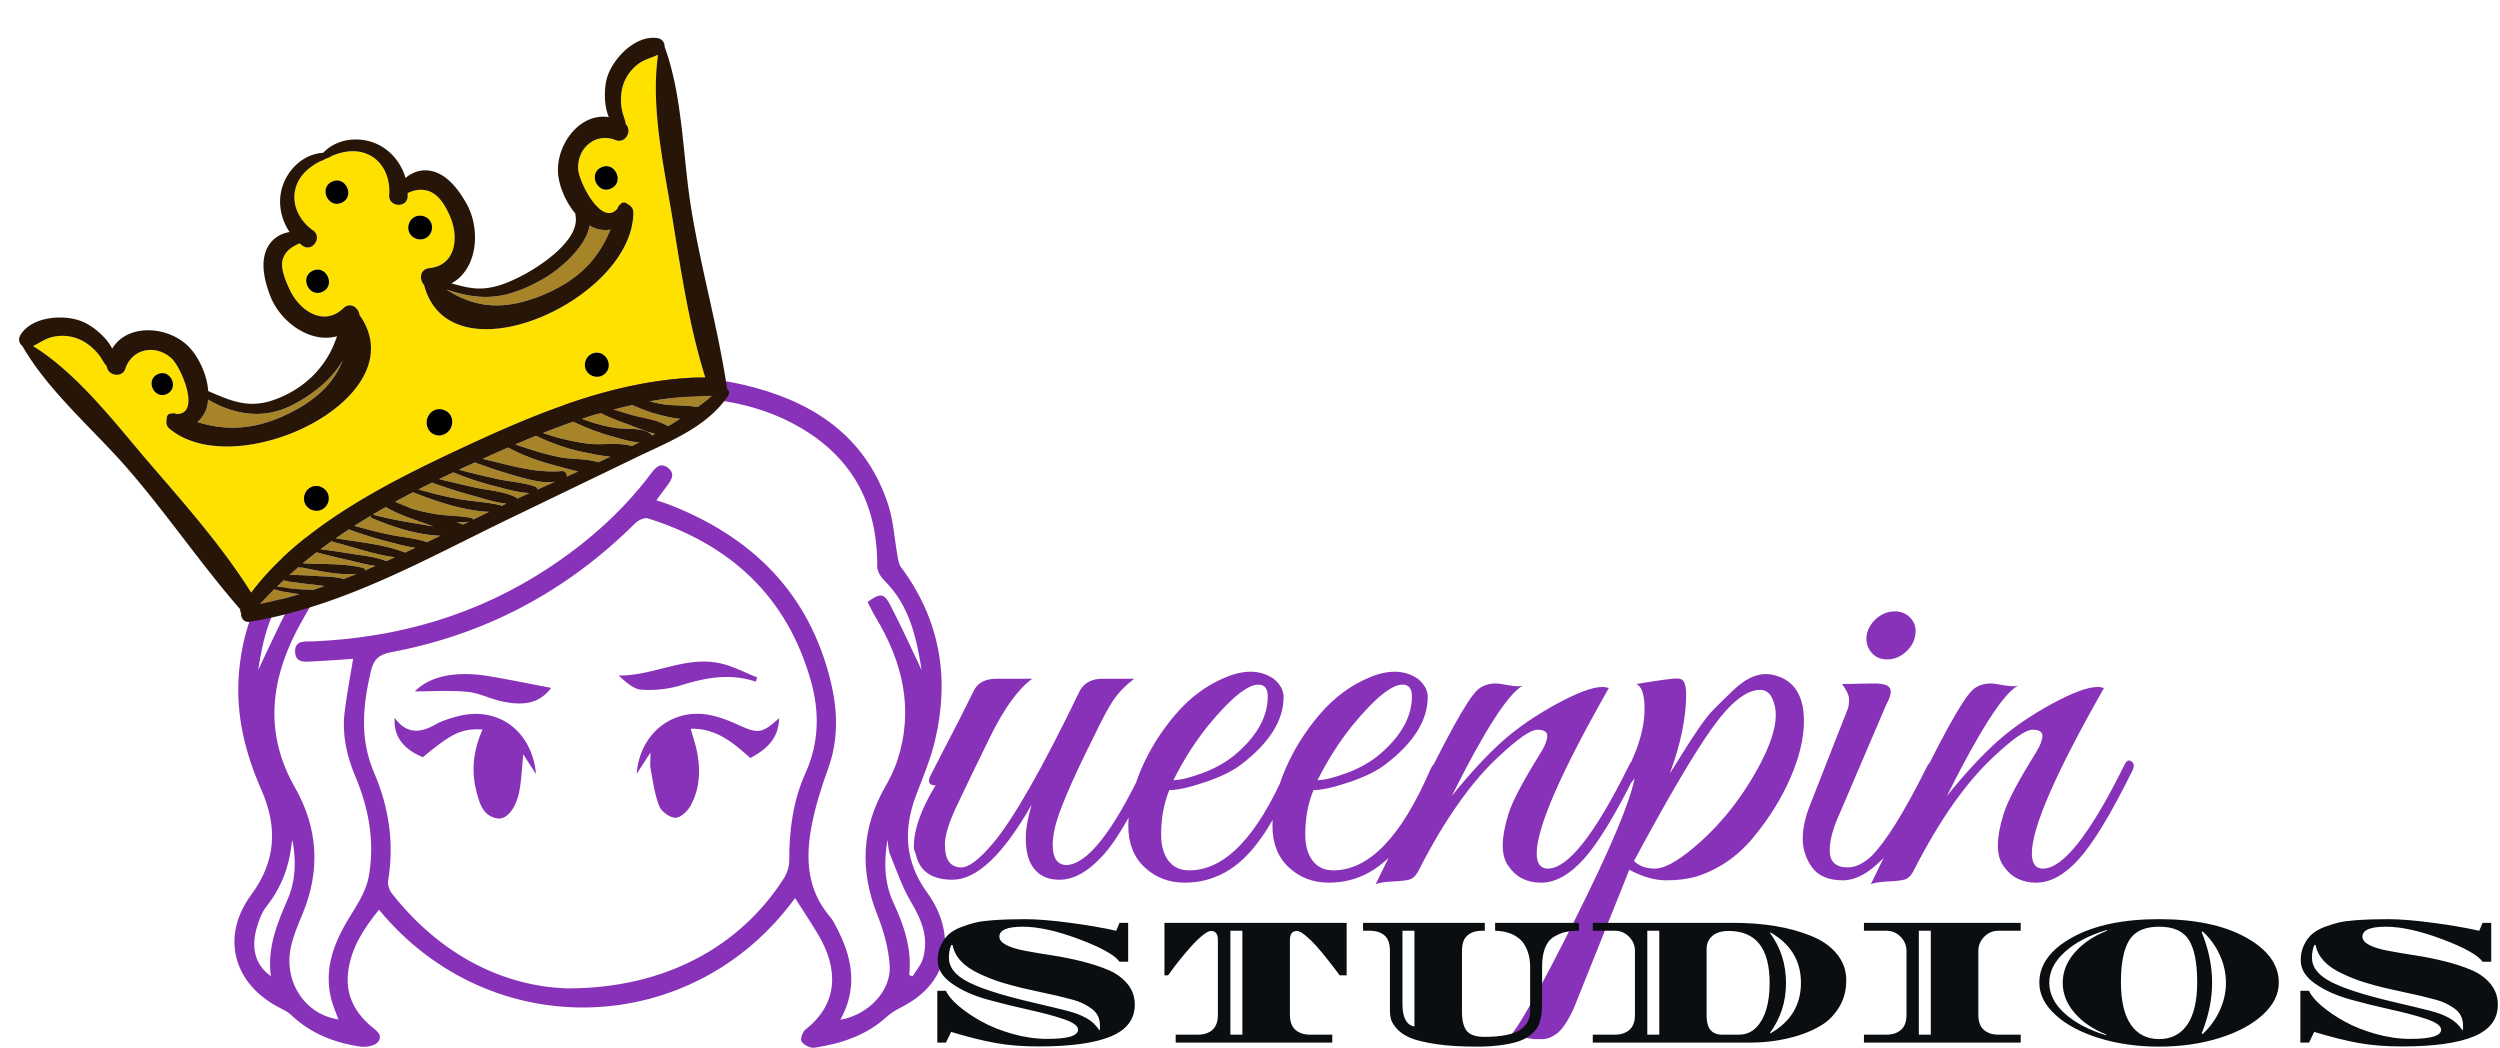 <?xml version="1.0" encoding="UTF-8"?>
<!-- Generator: SketchAPI 5.1.95 <https://api.sketch.io/> -->
<svg version="1.1" xmlns="http://www.w3.org/2000/svg" xmlns:xlink="http://www.w3.org/1999/xlink" xmlns:sketchjs="https://sketch.io/dtd/" style="" sketchjs:metadata="eyJ0aXRsZSI6IkxvZ29NYWtyIiwiZGVzY3JpcHRpb24iOiJtYWRlIHdpdGggaHR0cDovL2xvZ29tYWtyLmNvbSIsIm1ldGFkYXRhIjp7InVzZXJBZ2VudCI6eyJ1c2VyQWdlbnQiOiJNb3ppbGxhLzUuMCAoTWFjaW50b3NoOyBJbnRlbCBNYWMgT1MgWCAxMF8xMl82KSBBcHBsZVdlYktpdC81MzcuMzYgKEtIVE1MLCBsaWtlIEdlY2tvKSBDaHJvbWUvNjQuMC4zMjgyLjE2NyBTYWZhcmkvNTM3LjM2IiwiZWRnZSI6ZmFsc2UsImZpcmVmb3giOmZhbHNlLCJpZSI6ZmFsc2UsIm9wZXJhIjpmYWxzZSwiY2hyb21lIjp0cnVlLCJzYWZhcmkiOmZhbHNlLCJibGFja2JlcnJ5IjpmYWxzZSwibWFjIjp0cnVlLCJ3aW5kb3dzIjpmYWxzZSwibGludXgiOmZhbHNlLCJhbmRyb2lkIjpmYWxzZSwiaW9zIjpmYWxzZSwiX21vYmlsZSI6ZmFsc2UsImNvcmRvdmEiOmZhbHNlLCJwaGFudG9tIjpmYWxzZSwiY2hyb21lQXBwIjpmYWxzZSwibm9kZSI6ZmFsc2UsIm5vZGV3ZWJraXQiOmZhbHNlLCJsYW5nIjoiZW4tdXMiLCJoaXN0b3J5Ijp0cnVlLCJjaG9vc2VFbnRyeSI6ZmFsc2UsImNhbnZhcyI6dHJ1ZSwiY3NzQmFja2dyb3VuZEJsZW5kTW9kZSI6ImJhY2tncm91bmRCbGVuZE1vZGUiLCJjc3NCYWNrZ3JvdW5kQ2xpcCI6ImJhY2tncm91bmRDbGlwIiwiY3NzRmlsdGVyIjoiZmlsdGVyIiwiY3NzVGV4dEZpbGxDb2xvciI6IndlYmtpdFRleHRGaWxsQ29sb3IiLCJjc3NUcmFuc2Zvcm0iOiJ0cmFuc2Zvcm0iLCJjc3NUcmFuc2Zvcm1PcmlnaW4iOiJ0cmFuc2Zvcm1PcmlnaW4iLCJjdHhfaW1hZ2VTbW9vdGhpbmciOnRydWUsImN0eF9saW5lRGFzaCI6dHJ1ZSwiY3R4X2JsaXAiOnRydWUsImdjbyI6eyJzb3VyY2Utb3ZlciI6dHJ1ZSwic291cmNlLWluIjp0cnVlLCJzb3VyY2Utb3V0Ijp0cnVlLCJzb3VyY2UtYXRvcCI6dHJ1ZSwiZGVzdGluYXRpb24tb3ZlciI6dHJ1ZSwiZGVzdGluYXRpb24taW4iOnRydWUsImRlc3RpbmF0aW9uLW91dCI6dHJ1ZSwiZGVzdGluYXRpb24tYXRvcCI6dHJ1ZSwibGlnaHRlciI6dHJ1ZSwiY29weSI6dHJ1ZSwieG9yIjp0cnVlLCJfX2NvbXBvc2l0ZSI6dHJ1ZSwibm9ybWFsIjp0cnVlLCJtdWx0aXBseSI6dHJ1ZSwic2NyZWVuIjp0cnVlLCJvdmVybGF5Ijp0cnVlLCJkYXJrZW4iOnRydWUsImxpZ2h0ZW4iOnRydWUsImNvbG9yLWRvZGdlIjp0cnVlLCJjb2xvci1idXJuIjp0cnVlLCJoYXJkLWxpZ2h0Ijp0cnVlLCJzb2Z0LWxpZ2h0Ijp0cnVlLCJkaWZmZXJlbmNlIjp0cnVlLCJleGNsdXNpb24iOnRydWUsImh1ZSI6dHJ1ZSwic2F0dXJhdGlvbiI6dHJ1ZSwiY29sb3IiOnRydWUsImx1bWlub3NpdHkiOnRydWUsIl9fYmxlbmQiOnRydWV9LCJfcGl4ZWxSYXRpbyI6MSwicGl4ZWxSYXRpbyI6MSwiaWRiIjp0cnVlLCJpbmNvZ25pdG8iOmZhbHNlLCJpZGJfYmxvYiI6dHJ1ZSwiaW9fYmxvYiI6dHJ1ZSwiY2xpcGJvYXJkIjp0cnVlfX0sImNsaXBQYXRoIjp7ImVuYWJsZWQiOnRydWV9LCJleHBvcnREUEkiOjcyLCJleHBvcnRGb3JtYXQiOiJwbmciLCJleHBvcnRRdWFsaXR5IjowLjk1LCJzY2FsZSI6MSwidW5pdHMiOiIlIiwid2lkdGgiOjEwMCwiaGVpZ2h0IjoxMDAsInBhZ2VzIjp7Imxlbmd0aCI6MSwiZGF0YSI6W3sid2lkdGgiOjEwMCwiaGVpZ2h0IjoxMDB9XX19" width="520.239" height="218.179" viewBox="244.166 159.058 520.239 218.179" sketchjs:version="5.1.95">
<g sketchjs:tool="clipart" style="mix-blend-mode: source-over;" transform="matrix(1.66,0,0,1.66,285.972,223.438)">
	<g sketchjs:uid="1" style="fill-rule: evenodd;">
		<path d="M74.482 73.796c-12.749 17.552-38.117 18.502-52.157 1.463-1.862 2.301-3.449 4.696-3.854 7.679-.377 2.793.677 5.038 2.781 6.851.627.541 1.664 1.14.951 2.046-.387.491-1.507.689-2.23.582-3.253-.485-6.235-1.645-8.67-3.977-.391-.374-.913-.625-1.403-.875-5.847-2.98-7.467-8.935-3.567-14.217 3.123-4.23 3.267-8.533 1.247-13.123-2.005-4.555-3.19-9.269-2.838-14.274.352-5 1.886-9.585 4.99-13.595.306-.395.46-.979.512-1.491.412-4.114 1.37-8.065 3.388-11.706 3.583-6.464 9.206-9.848 16.41-10.841 4.256-.587 8.496-.357 12.662.557 2.098.46 4.082.141 6.12-.076 6.98-.742 13.94-.825 20.776 1.056 7.915 2.176 13.962 6.578 16.578 14.701.642 1.993.753 4.155 1.132 6.234.094.518.149 1.117.446 1.513 4.922 6.605 6.15 13.944 4.25 21.839-.551 2.292-1.489 4.497-2.33 6.71-1.656 4.359-1.461 8.377 1.401 12.312 3.268 4.492 3.507 10.942-3.378 14.375-.624.31-1.236.697-1.75 1.164-2.579 2.341-5.726 3.354-9.062 3.856-.507.077-1.297-.349-1.598-.788-.188-.273.136-1.216.506-1.504 4.24-3.299 4.06-7.769 1.571-11.92-.9-1.503-1.874-2.962-2.884-4.551zM46.026 85.119c12.065-.005 21.542-5.169 27.059-13.8.406-.634.675-1.485.67-2.233-.021-3.788.489-7.529 2.03-10.945 1.734-3.845 1.768-7.69.69-11.538-2.973-10.597-10.114-17.159-20.46-20.409-.431-.136-1.21.254-1.593.635-8.556 8.51-18.742 13.933-30.599 16.151-1.516.283-2.183.917-2.523 2.396-.989 4.297-1.432 8.427.423 12.733 1.829 4.245 2.539 8.812 1.745 13.5-.084.502.149 1.195.475 1.611 6.084 7.757 14.089 11.688 22.083 11.899zM13.997 36.723c-.701 1.25-1.404 2.416-2.024 3.624-3.327 6.475-3.935 13.001-.208 19.542 2.96 5.195 3.236 10.508.935 16.003-.545 1.3-1.103 2.623-1.407 3.99-.973 4.379 1.739 8.514 5.95 9.128-.315-.871-.695-1.691-.908-2.552-.995-4.008.491-7.406 2.572-10.712.899-1.429 1.834-2.995 2.13-4.612.793-4.331.014-8.583-1.683-12.603-1.113-2.635-1.678-5.297-1.329-8.117.27-2.176.689-4.335 1.059-6.608-1.666.109-3.272.245-4.879.309-.975.04-2.3.328-2.393-1.119-.102-1.615 1.333-1.338 2.333-1.381 10.626-.457 20.499-3.311 29.427-9.194 4.939-3.254 9.307-7.126 12.874-11.867.552-.734 1.166-1.418 2.117-.685.95.733.421 1.513-.116 2.237-.435.585-.867 1.17-1.352 1.826.654.216 1.091.341 1.513.504 10.463 4.051 17.667 11.109 20.353 22.25.877 3.636.98 7.271-.339 10.898-.875 2.406-1.646 4.886-2.106 7.398-.719 3.928-.497 7.765 2.266 11.051.542.646.915 1.452 1.287 2.223 1.71 3.534 2.14 7.116.09 10.797 3.484-.602 6.392-3.617 6.191-6.776-.137-2.159-.754-4.364-1.557-6.39-2.193-5.538-1.991-10.831.98-16.019.599-1.047 1.148-2.149 1.524-3.291 2.115-6.432.682-12.352-2.704-17.971-.379-.629-.688-1.301-1.017-1.929 1.581-1.141 2.048-1.141 2.848.398 1.433 2.755 2.708 5.593 3.934 8.155-.637-3.908-1.449-8.048-4.696-11.26-.443-.438-.885-1.149-.88-1.73.064-7.952-3.248-13.943-10.257-17.768-3.924-2.142-8.223-3.11-12.644-3.37-3.117-.183-6.252-.036-9.379-.036 1.394.742 2.847 1.174 4.19 1.832.411.201.52 1.021.768 1.557-.541.245-1.112.741-1.616.681-.88-.105-1.717-.563-2.578-.854-7.273-2.444-14.63-4.411-22.417-3.523-7.158.816-12.53 4.269-15.644 10.905-1.521 3.243-2.201 6.694-2.498 10.252-.063.753-.441 1.629-.963 2.172-3.098 3.228-3.966 7.272-4.564 11.129 1.228-2.566 2.504-5.405 3.938-8.161.794-1.525 1.277-1.523 2.879-.333zm-2.519 29.799c-.039.182-.095.361-.116.544-.318 2.873-1.305 5.45-3.118 7.747-.633.802-1.02 1.868-1.29 2.874-.682 2.546-.05 4.583 1.817 5.9-.479-3.573.798-6.622 2.122-9.682 1.018-2.356 1.045-4.852.585-7.383zm77.315 16.931l.425.149c.432-.706 1.028-1.36 1.265-2.126.809-2.615-.09-4.874-1.441-7.147-1.11-1.869-1.825-3.979-2.651-6.009-.226-.554-.221-1.202-.321-1.806-.474 2.732-.401 5.398.759 7.898 1.334 2.869 2.325 5.795 1.964 9.041z" sketchjs:uid="2" style="fill: #8832b9; fill-rule: nonzero; fill-opacity: 1;"/>
		<path d="M35.311 52.668c-2.624-.144-3.851.445-7.48 3.473-2.487-1.021-3.71-2.66-3.538-4.929 1.479 2.035 3.186 1.917 5.095.833.822-.466 1.767-.75 2.688-1.002 5.074-1.393 9.418 1.712 9.933 7.216l-1.6-2.485c-.173 1.712-.216 3.208-.497 4.658-.41 2.117-1.597 3.57-2.733 3.385-1.828-.296-2.242-1.888-2.627-3.349-.691-2.628-.398-5.209.759-7.8zM72.487 51.245c-.072 2.592-1.595 3.908-3.606 4.998-2.104-1.857-4.232-3.75-7.478-3.674.299 1.095.643 2.07.827 3.077.417 2.294.285 4.574-.88 6.63-.377.667-1.265 1.483-1.884 1.456-.715-.032-1.743-.785-2.011-1.468-.577-1.474-.78-3.098-1.08-4.672-.097-.51-.015-1.054-.015-2.036l-1.733 2.676c.411-5.239 4.743-8.489 9.617-7.282 1.071.266 2.119.678 3.125 1.137 2.503 1.136 2.954 1.099 5.118-.842zM69.552 46.667c-3.169-1.068-6.213-.524-9.31.44-1.592.497-3.368.678-5.031.567-1.003-.066-1.949-.967-2.84-1.772 4.462.046 8.528-2.595 12.968-1.476 1.513.382 2.934 1.13 4.397 1.712l-.184.529zM43.902 47.448c-1.606 2.184-3.842 2.17-6.134 1.701-1.472-.303-2.877-1.064-4.352-1.204-2.208-.21-4.45-.055-6.599-.055 1.421-1.437 3.403-2.041 5.54-2.153a16.939 16.939 0 0 1 3.611.223c2.613.429 5.206.969 7.934 1.488z" sketchjs:uid="3" style="fill: #8832b9; fill-rule: nonzero; fill-opacity: 1;"/>
	</g>
</g>
<g sketchjs:tool="fancyText" style="fill: #8832b9; mix-blend-mode: source-over; fill-opacity: 1; fill-rule: nonzero;" transform="matrix(0.739,0,0,0.739,335.582,238.789)">
	<g sketchjs:uid="1" style="">
		<g sketchjs:uid="2" style="">
			<path d=" M 133.63 130.43 L 133.63 130.43 L 133.63 130.43 Q 133.63 123.335 139.735 113.27 L 139.735 113.27 L 139.735 113.27 Q 137.095 113.27 138.25 110.63 L 138.25 110.63 L 141.22 104.855 L 141.22 104.855 Q 146.83 94.13 150.46 86.705 L 150.46 86.705 L 150.46 86.705 Q 152.11 83.24 156.895 83.24 L 156.895 83.24 L 166.96 83.24 L 166.96 83.24 Q 161.02 87.53 154.998 99.822 L 154.998 99.822 L 154.998 99.822 Q 148.975 112.115 145.675 119.127 L 145.675 119.127 L 145.675 119.127 Q 142.375 126.14 142.375 129.77 L 142.375 129.77 L 142.375 129.77 Q 142.375 133.4 143.613 134.885 L 143.613 134.885 L 143.613 134.885 Q 144.85 136.37 146.995 136.37 L 146.995 136.37 L 146.995 136.37 Q 150.13 136.37 155.74 129.77 L 155.74 129.77 L 155.74 129.77 Q 164.485 119.54 180.325 86.705 L 180.325 86.705 L 180.325 86.705 Q 182.14 83.24 186.76 83.24 L 186.76 83.24 L 195.67 83.24 L 195.67 83.24 Q 192.04 86.045 189.978 89.015 L 189.978 89.015 L 189.978 89.015 Q 187.915 91.985 184.285 99.575 L 184.285 99.575 L 184.285 99.575 Q 174.385 119.375 173.23 125.81 L 173.23 125.81 L 173.23 125.81 Q 172.735 128.12 172.735 130.1 L 172.735 130.1 L 172.735 130.1 Q 172.735 135.38 176.365 135.71 L 176.365 135.71 L 176.365 135.71 Q 185.275 135.71 198.31 108.155 L 198.31 108.155 L 198.31 108.155 Q 199.3 105.845 200.29 106.34 L 200.29 106.34 L 200.29 106.34 Q 201.28 106.835 201.28 107.66 L 201.28 107.66 L 201.28 107.66 Q 201.28 108.485 199.795 111.455 L 199.795 111.455 L 199.795 111.455 Q 198.31 114.425 196.907 117.23 L 196.907 117.23 L 196.907 117.23 Q 195.505 120.035 192.618 124.903 L 192.618 124.903 L 192.618 124.903 Q 189.73 129.77 187.255 132.575 L 187.255 132.575 L 187.255 132.575 Q 180.82 139.835 174.632 139.835 L 174.632 139.835 L 174.632 139.835 Q 168.445 139.835 166.135 134.39 L 166.135 134.39 L 166.135 134.39 Q 165.145 131.915 165.145 128.12 L 165.145 128.12 L 165.145 128.12 Q 165.145 124.325 166.795 118.715 L 166.795 118.715 L 166.795 118.715 Q 154.75 139.835 144.52 139.835 L 144.52 139.835 L 144.52 139.835 Q 135.61 139.835 134.125 132.41 L 134.125 132.41 L 134.125 132.41 Q 133.63 131.585 133.63 130.43 Z Z M 205.57 114.59 L 205.57 114.59 L 205.57 114.59 Q 203.26 120.2 203.26 127.13 L 203.26 127.13 L 203.26 127.13 Q 203.26 131.75 205.322 134.472 L 205.322 134.472 L 205.322 134.472 Q 207.385 137.195 211.18 137.195 L 211.18 137.195 L 211.18 137.195 Q 226.195 137.195 238.405 108.98 L 238.405 108.98 L 238.405 108.98 Q 239.56 106.34 241.21 106.67 L 241.21 106.67 L 241.21 106.67 Q 241.87 106.835 241.87 107.495 L 241.87 107.495 L 241.87 107.495 Q 241.87 108.155 238.157 116.157 L 238.157 116.157 L 238.157 116.157 Q 234.445 124.16 230.65 129.11 L 230.65 129.11 L 230.65 129.11 Q 222.235 140.66 209.86 140.66 L 209.86 140.66 L 209.86 140.66 Q 203.26 140.66 198.64 136.37 L 198.64 136.37 L 198.64 136.37 Q 194.02 132.08 194.02 124.655 L 194.02 124.655 L 194.02 124.655 Q 194.02 117.23 197.567 108.897 L 197.567 108.897 L 197.567 108.897 Q 201.115 100.565 207.22 93.387 L 207.22 93.387 L 207.22 93.387 Q 213.325 86.21 221.245 82.91 L 221.245 82.91 L 221.245 82.91 Q 225.04 81.26 228.505 81.26 L 228.505 81.26 L 228.505 81.26 Q 231.97 81.26 234.94 83.24 L 234.94 83.24 L 234.94 83.24 Q 237.745 85.55 237.745 88.355 L 237.745 88.355 L 237.745 88.355 Q 237.745 98.255 225.865 107.33 L 225.865 107.33 L 225.865 107.33 Q 222.235 110.135 215.635 112.362 L 215.635 112.362 L 215.635 112.362 Q 209.035 114.59 205.57 114.59 Z Z M 233.29 88.19 L 233.29 88.19 L 233.29 88.19 Q 233.29 84.89 230.65 84.89 L 230.65 84.89 L 230.65 84.89 Q 226.03 84.89 216.625 96.275 L 216.625 96.275 L 216.625 96.275 Q 211.015 103.205 206.725 111.785 L 206.725 111.785 L 206.725 111.785 Q 209.53 111.785 214.893 109.805 L 214.893 109.805 L 214.893 109.805 Q 220.255 107.825 224.215 104.525 L 224.215 104.525 L 224.215 104.525 Q 233.29 96.77 233.29 88.19 Z Z M 246.16 114.59 L 246.16 114.59 L 246.16 114.59 Q 243.85 120.2 243.85 127.13 L 243.85 127.13 L 243.85 127.13 Q 243.85 131.75 245.912 134.472 L 245.912 134.472 L 245.912 134.472 Q 247.975 137.195 251.77 137.195 L 251.77 137.195 L 251.77 137.195 Q 266.785 137.195 278.995 108.98 L 278.995 108.98 L 278.995 108.98 Q 280.15 106.34 281.8 106.67 L 281.8 106.67 L 281.8 106.67 Q 282.46 106.835 282.46 107.495 L 282.46 107.495 L 282.46 107.495 Q 282.46 108.155 278.748 116.157 L 278.748 116.157 L 278.748 116.157 Q 275.035 124.16 271.24 129.11 L 271.24 129.11 L 271.24 129.11 Q 262.825 140.66 250.45 140.66 L 250.45 140.66 L 250.45 140.66 Q 243.85 140.66 239.23 136.37 L 239.23 136.37 L 239.23 136.37 Q 234.61 132.08 234.61 124.655 L 234.61 124.655 L 234.61 124.655 Q 234.61 117.23 238.157 108.897 L 238.157 108.897 L 238.157 108.897 Q 241.705 100.565 247.81 93.387 L 247.81 93.387 L 247.81 93.387 Q 253.915 86.21 261.835 82.91 L 261.835 82.91 L 261.835 82.91 Q 265.63 81.26 269.095 81.26 L 269.095 81.26 L 269.095 81.26 Q 272.56 81.26 275.53 83.24 L 275.53 83.24 L 275.53 83.24 Q 278.335 85.55 278.335 88.355 L 278.335 88.355 L 278.335 88.355 Q 278.335 98.255 266.455 107.33 L 266.455 107.33 L 266.455 107.33 Q 262.825 110.135 256.225 112.362 L 256.225 112.362 L 256.225 112.362 Q 249.625 114.59 246.16 114.59 Z Z M 273.88 88.19 L 273.88 88.19 L 273.88 88.19 Q 273.88 84.89 271.24 84.89 L 271.24 84.89 L 271.24 84.89 Q 266.62 84.89 257.215 96.275 L 257.215 96.275 L 257.215 96.275 Q 251.605 103.205 247.315 111.785 L 247.315 111.785 L 247.315 111.785 Q 250.12 111.785 255.483 109.805 L 255.483 109.805 L 255.483 109.805 Q 260.845 107.825 264.805 104.525 L 264.805 104.525 L 264.805 104.525 Q 273.88 96.77 273.88 88.19 Z Z M 329.32 85.88 L 329.32 85.88 L 329.32 85.88 Q 309.025 121.52 309.025 132.41 L 309.025 132.41 L 309.025 132.41 Q 309.025 136.7 312.16 136.7 L 312.16 136.7 L 312.16 136.7 Q 320.575 136.7 334.765 108.155 L 334.765 108.155 L 334.765 108.155 Q 335.755 105.845 336.745 106.34 L 336.745 106.34 L 336.745 106.34 Q 337.735 106.835 337.735 107.66 L 337.735 107.66 L 337.735 107.66 Q 337.735 108.485 337.075 109.64 L 337.075 109.64 L 337.075 109.64 Q 328.33 127.295 322.308 133.977 L 322.308 133.977 L 322.308 133.977 Q 316.285 140.66 310.263 140.66 L 310.263 140.66 L 310.263 140.66 Q 304.24 140.66 301.105 136.04 L 301.105 136.04 L 301.105 136.04 Q 299.455 133.895 299.455 130.183 L 299.455 130.183 L 299.455 130.183 Q 299.455 126.47 301.105 121.19 L 301.105 121.19 L 301.105 121.19 Q 302.755 115.91 310.18 104.03 L 310.18 104.03 L 310.18 104.03 Q 311.995 101.06 311.995 99.328 L 311.995 99.328 L 311.995 99.328 Q 311.995 97.595 309.19 97.595 L 309.19 97.595 L 309.19 97.595 Q 306.385 97.595 298.465 105.02 L 298.465 105.02 L 298.465 105.02 Q 286.585 115.91 275.53 137.69 L 275.53 137.69 L 275.53 137.69 Q 274.54 139.34 273.303 139.752 L 273.303 139.752 L 273.303 139.752 Q 272.065 140.165 268.435 140.33 L 268.435 140.33 L 268.435 140.33 Q 264.805 140.495 263.65 141.155 L 263.65 141.155 L 263.65 141.155 Q 266.29 135.875 274.045 119.54 L 274.045 119.54 L 274.045 119.54 Q 287.905 90.665 292.195 86.54 L 292.195 86.54 L 292.195 86.54 Q 294.175 84.56 297.64 84.56 L 297.64 84.56 L 297.64 84.56 Q 298.3 84.56 301.023 85.055 L 301.023 85.055 L 301.023 85.055 Q 303.745 85.55 305.065 85.22 L 305.065 85.22 L 305.065 85.22 Q 298.96 88.52 285.1 116.24 L 285.1 116.24 L 285.1 116.24 Q 292.855 106.67 299.208 100.977 L 299.208 100.977 L 299.208 100.977 Q 305.56 95.285 314.47 90.417 L 314.47 90.417 L 314.47 90.417 Q 323.38 85.55 327.505 85.55 L 327.505 85.55 L 327.505 85.55 Q 328.495 85.55 329.32 85.88 Z Z M 384.265 95.12 L 384.265 95.12 L 384.265 95.12 Q 384.265 102.38 380.47 111.125 L 380.47 111.125 L 380.47 111.125 Q 376.675 119.87 369.993 127.955 L 369.993 127.955 L 369.993 127.955 Q 363.31 136.04 353.74 139.01 L 353.74 139.01 L 353.74 139.01 Q 350.11 140 345.408 140 L 345.408 140 L 345.408 140 Q 340.705 140 335.095 137.03 L 335.095 137.03 L 319.42 176.135 L 319.42 176.135 Q 316.945 181.415 314.8 183.065 L 314.8 183.065 L 314.8 183.065 Q 312.655 184.715 310.675 184.715 L 310.675 184.715 L 310.675 184.715 Q 308.695 184.715 308.283 184.715 L 308.283 184.715 L 308.283 184.715 Q 307.87 184.715 305.312 184.22 L 305.312 184.22 L 305.312 184.22 Q 302.755 183.725 301.435 183.89 L 301.435 183.89 L 301.435 183.89 Q 305.065 180.425 319.833 150.972 L 319.833 150.972 L 319.833 150.972 Q 334.6 121.52 336.58 111.29 L 336.58 111.29 L 336.58 111.29 Q 334.765 113.93 333.115 114.095 L 333.115 114.095 L 333.115 114.095 Q 332.125 114.095 333.115 112.197 L 333.115 112.197 L 333.115 112.197 Q 334.105 110.3 336.415 104.855 L 336.415 104.855 L 336.415 104.855 Q 339.385 97.76 339.385 91.737 L 339.385 91.737 L 339.385 91.737 Q 339.385 85.715 337.075 84.725 L 337.075 84.725 L 337.075 84.725 Q 346.975 83.075 348.625 83.157 L 348.625 83.157 L 348.625 83.157 Q 350.275 83.24 350.688 84.56 L 350.688 84.56 L 350.688 84.56 Q 351.1 85.88 351.1 87.53 L 351.1 87.53 L 351.1 87.53 Q 351.1 97.595 346.48 109.97 L 346.48 109.97 L 349.78 104.69 L 349.78 104.69 Q 355.72 95.12 358.442 92.315 L 358.442 92.315 L 358.442 92.315 Q 361.165 89.51 364.3 86.54 L 364.3 86.54 L 364.3 86.54 Q 369.085 81.92 373.54 81.92 L 373.54 81.92 L 373.54 81.92 Q 374.86 81.92 376.015 82.25 L 376.015 82.25 L 376.015 82.25 Q 384.265 84.395 384.265 95.12 Z Z M 376.345 93.47 L 376.345 93.47 L 376.345 93.47 Q 376.345 90.83 375.273 88.602 L 375.273 88.602 L 375.273 88.602 Q 374.2 86.375 371.89 86.375 L 371.89 86.375 L 371.89 86.375 Q 366.115 86.375 358.442 97.1 L 358.442 97.1 L 358.442 97.1 Q 350.77 107.825 336.415 134.555 L 336.415 134.555 L 336.415 134.555 Q 338.56 136.7 342.355 136.7 L 342.355 136.7 L 342.355 136.7 Q 346.15 136.7 353.08 130.925 L 353.08 130.925 L 353.08 130.925 Q 364.135 121.685 371.56 107.99 L 371.56 107.99 L 371.56 107.99 Q 376.345 99.08 376.345 93.47 Z Z M 412.81 75.815 L 412.81 75.815 L 412.81 75.815 Q 410.5 77.795 407.695 77.795 L 407.695 77.795 L 407.695 77.795 Q 404.89 77.795 403.24 75.815 L 403.24 75.815 L 403.24 75.815 Q 401.59 73.835 401.92 71.03 L 401.92 71.03 L 401.92 71.03 Q 402.415 68.225 404.725 66.245 L 404.725 66.245 L 404.725 66.245 Q 407.035 64.265 409.84 64.265 L 409.84 64.265 L 409.84 64.265 Q 412.645 64.265 414.377 66.245 L 414.377 66.245 L 414.377 66.245 Q 416.11 68.225 415.615 71.03 L 415.615 71.03 L 415.615 71.03 Q 415.12 73.835 412.81 75.815 Z Z M 396.64 136.37 L 396.64 136.37 L 396.64 136.37 Q 399.775 136.37 403.24 133.235 L 403.24 133.235 L 403.24 133.235 Q 409.345 127.13 418.75 108.32 L 418.75 108.32 L 418.75 108.32 Q 419.905 105.845 421.06 106.835 L 421.06 106.835 L 421.06 106.835 Q 421.39 107.165 421.39 107.907 L 421.39 107.907 L 421.39 107.907 Q 421.39 108.65 420.07 111.537 L 420.07 111.537 L 420.07 111.537 Q 418.75 114.425 417.678 116.735 L 417.678 116.735 L 417.678 116.735 Q 416.605 119.045 413.553 124.243 L 413.553 124.243 L 413.553 124.243 Q 410.5 129.44 408.025 132.245 L 408.025 132.245 L 408.025 132.245 Q 401.26 140 395.238 140 L 395.238 140 L 395.238 140 Q 389.215 140 386.575 136.37 L 386.575 136.37 L 386.575 136.37 Q 383.935 132.74 383.935 128.285 L 383.935 128.285 L 383.935 128.285 Q 383.935 123.83 386.08 118.55 L 386.08 118.55 L 396.64 91.655 L 396.64 91.655 Q 396.97 90.665 396.97 89.015 L 396.97 89.015 L 396.97 89.015 Q 396.97 87.365 394.99 84.725 L 394.99 84.725 L 404.065 84.56 L 404.065 84.56 Q 407.86 84.56 408.52 85.963 L 408.52 85.963 L 408.52 85.963 Q 409.18 87.365 407.53 90.335 L 407.53 90.335 L 394.33 121.19 L 394.33 121.19 Q 391.525 127.295 391.525 131.585 L 391.525 131.585 L 391.525 131.585 Q 391.525 136.37 396.64 136.37 Z Z M 468.745 85.88 L 468.745 85.88 L 468.745 85.88 Q 448.45 121.52 448.45 132.41 L 448.45 132.41 L 448.45 132.41 Q 448.45 136.7 451.585 136.7 L 451.585 136.7 L 451.585 136.7 Q 460 136.7 474.19 108.155 L 474.19 108.155 L 474.19 108.155 Q 475.18 105.845 476.17 106.34 L 476.17 106.34 L 476.17 106.34 Q 477.16 106.835 477.16 107.66 L 477.16 107.66 L 477.16 107.66 Q 477.16 108.485 476.5 109.64 L 476.5 109.64 L 476.5 109.64 Q 467.755 127.295 461.733 133.977 L 461.733 133.977 L 461.733 133.977 Q 455.71 140.66 449.688 140.66 L 449.688 140.66 L 449.688 140.66 Q 443.665 140.66 440.53 136.04 L 440.53 136.04 L 440.53 136.04 Q 438.88 133.895 438.88 130.183 L 438.88 130.183 L 438.88 130.183 Q 438.88 126.47 440.53 121.19 L 440.53 121.19 L 440.53 121.19 Q 442.18 115.91 449.605 104.03 L 449.605 104.03 L 449.605 104.03 Q 451.42 101.06 451.42 99.328 L 451.42 99.328 L 451.42 99.328 Q 451.42 97.595 448.615 97.595 L 448.615 97.595 L 448.615 97.595 Q 445.81 97.595 437.89 105.02 L 437.89 105.02 L 437.89 105.02 Q 426.01 115.91 414.955 137.69 L 414.955 137.69 L 414.955 137.69 Q 413.965 139.34 412.727 139.752 L 412.727 139.752 L 412.727 139.752 Q 411.49 140.165 407.86 140.33 L 407.86 140.33 L 407.86 140.33 Q 404.23 140.495 403.075 141.155 L 403.075 141.155 L 403.075 141.155 Q 405.715 135.875 413.47 119.54 L 413.47 119.54 L 413.47 119.54 Q 427.33 90.665 431.62 86.54 L 431.62 86.54 L 431.62 86.54 Q 433.6 84.56 437.065 84.56 L 437.065 84.56 L 437.065 84.56 Q 437.725 84.56 440.447 85.055 L 440.447 85.055 L 440.447 85.055 Q 443.17 85.55 444.49 85.22 L 444.49 85.22 L 444.49 85.22 Q 438.385 88.52 424.525 116.24 L 424.525 116.24 L 424.525 116.24 Q 432.28 106.67 438.632 100.977 L 438.632 100.977 L 438.632 100.977 Q 444.985 95.285 453.895 90.417 L 453.895 90.417 L 453.895 90.417 Q 462.805 85.55 466.93 85.55 L 466.93 85.55 L 466.93 85.55 Q 467.92 85.55 468.745 85.88 Z" sketchjs:uid="3" style="paint-order: stroke fill markers;"/>
		</g>
	</g>
</g>
<g sketchjs:tool="clipart" style="mix-blend-mode: source-over;" transform="matrix(1.489,-0.694,0.694,1.489,220.276,189.732)">
	<path d="M41.566 71.772c-1.136-1.112-2.418-2.321-3.331-3.694-.643.051-1.285.109-1.926.173.02.01.041.005.06.021 1.99 1.706 4.171 3.096 6.294 4.583-.381-.371-.748-.742-1.097-1.083zM46.153 74.223l.781-.015a10.134 10.134 0 0 1-1.398-.606c.214.201.422.407.617.621zM36.041 68.6a.223.223 0 0 1 .008-.323c-.814.084-1.626.179-2.435.287 1.17.992 2.353 1.971 3.58 2.889 1.26.943 2.69 1.734 3.84 2.807.018.017.026.035.04.053.622-.008 1.244-.018 1.865-.029-2.629-1.344-4.991-3.552-6.898-5.684zM44.854 67.752c-.643.014-1.286.032-1.929.056 1.31 1.138 2.658 2.233 4.075 3.235 1.441 1.019 3.049 1.826 4.429 2.917a.333.333 0 0 1 .113.179l.712-.003c-1.24-.729-2.38-1.829-3.428-2.714a59.957 59.957 0 0 1-3.972-3.67zM50.84 67.724l-1.192-.009c-.34-.002-.68-.001-1.02-.001 1.297 1.067 2.6 2.129 3.94 3.142 1.269.96 2.76 1.751 3.895 2.861.157.153.164.324.094.463.82.015 1.643.032 2.47.049-1.294-.378-2.423-1.26-3.46-2.129a69.01 69.01 0 0 1-4.727-4.376zM47.838 67.714c-.661.002-1.323.009-1.985.019 1.204.954 2.405 1.912 3.625 2.846 1.36 1.04 3.112 1.983 4.186 3.314a.47.47 0 0 1 .096.25c.57.005 1.142.011 1.717.02-1.338-.692-2.57-1.798-3.717-2.739a38.534 38.534 0 0 1-3.922-3.71zM32.8 68.676c-.661.096-1.321.199-1.979.313 2.379 1.652 5.186 3.239 7.195 5.35.475 0 .951-.004 1.426-.008-1.074-.677-2.073-1.559-3.026-2.342a47.663 47.663 0 0 1-3.616-3.313zM18.553 72.479c1.689.404 3.388.727 5.094.979a19.845 19.845 0 0 1-2.621-1.942c-.831.296-1.654.621-2.473.963zM68.045 52.149c4.519.111 7.872-1.164 10.82-3.899-.7-.2-1.367-.596-1.849-1.152-.117-.134-.212-.288-.315-.434-1.62 2.304-5.74 3.43-8.116 3.635-5.363.462-8.35-.687-11.757-3.962 2.446 3.976 5.987 5.683 11.217 5.812zM31.955 52.149c3.956-.06 6.915-1.043 9.174-3.207-2.309 1.63-5.358 2.328-8.202 2.429-4.054.144-7.17-1.982-9.342-5.13a5.605 5.605 0 0 1-.601.857c-.479.552-1.14.945-1.835 1.147 2.965 2.704 6.4 3.971 10.806 3.904zM55.457 67.795c-1.175-.03-2.35-.049-3.523-.061 2.696 2.105 5.191 4.443 8.447 5.643a.567.567 0 0 1 .244.884l1.611.028c-.873-.638-1.69-1.386-2.384-1.958-1.626-1.34-3.131-2.846-4.395-4.536zM22.581 70.993c-.384.124-.768.254-1.15.387.696.433 1.382.881 2.092 1.292.629.365 1.298.68 1.94 1.033.493.059.986.11 1.48.159-.348-.224-.691-.45-1.03-.653-1.142-.687-2.282-1.395-3.332-2.218zM30.269 69.091c-.597.108-1.193.223-1.786.347 1.109.708 2.214 1.42 3.299 2.165 1.217.836 2.583 1.601 3.588 2.696.006.006.003.012.008.018.403.006.806.011 1.209.014-2.233-1.418-4.261-3.423-6.247-5.053a.2.2 0 0 1-.071-.187zM27.85 69.578c-.722.159-1.441.331-2.157.517 2.223 1.212 4.753 2.197 6.685 3.765.131.106.126.256.06.378.483.019.965.039 1.449.052-1.06-.672-2.033-1.54-3.012-2.286-1.029-.785-2.026-1.606-3.025-2.426zM23.47 70.717c1.028.456 2.03.975 3.011 1.52 1.005.558 2.173 1.067 3.048 1.849.589.04 1.18.072 1.77.102-2.258-.821-4.393-2.53-6.305-3.916-.51.139-1.017.292-1.524.445zM42.148 67.84c-.856.037-1.712.081-2.567.137.553.58 1.092 1.177 1.635 1.767.78.655 1.581 1.284 2.429 1.855 1.24.836 2.664 1.442 3.849 2.341a.242.242 0 0 1 .084.254c.751-.015 1.502-.027 2.252-.038-2.869-1.494-5.492-4.006-7.682-6.316zM72.009 69.533a59.243 59.243 0 0 0-2.477-.492c.603.54 1.199 1.09 1.808 1.621 1.156 1.007 2.758 1.971 3.645 3.248.586-.06 1.168-.131 1.748-.208-1.764-1.057-3.376-2.615-4.724-4.169z" sketchjs:uid="1" style="fill: #a78428;"/>
	<path d="M90.956 30.714c-1.061.221-2.074.755-2.823 1.541-.755.793-1.282 1.837-1.546 2.892-.156.626-.139 1.26-.321 1.854.433 1.109-1.117 2.199-1.999 1.261-1.881-2.001-4.821-1.173-5.85 1.268-.64 1.516-.429 8.029 2.396 6.671a.874.874 0 0 1 .564-.321c.378-.209.713.038.843.386.269.325.402.788.207 1.209-4.651 10.057-30.219 9.787-27.919-2.842-.285-.907.345-2.044 1.5-1.65 3.291 1.123 5.11-2.056 5.158-4.917.028-1.647-.172-3.54-1.661-4.39-.695-.397-1.315-.481-1.97-.466-.064.136-.113.278-.186.41-.733 1.325-2.783.13-2.031-1.187 1.042-1.826 1.167-4.191-.302-5.846-1.106-1.246-2.733-1.68-4.347-1.712-.04.021-.078.044-.133.039-.176-.016-.355-.024-.534-.032-.18.008-.361.016-.538.032-.055.005-.095-.018-.135-.04-1.613.031-3.251.46-4.345 1.713-1.459 1.67-1.352 4.007-.302 5.846.753 1.319-1.299 2.511-2.031 1.187-.074-.134-.125-.279-.19-.418-1.051-.045-2.08.082-2.855.982-.746.867-.782 2.788-.773 3.883.025 2.868 1.9 6.029 5.158 4.917 1.157-.395 1.784.742 1.5 1.649 2.3 12.625-23.262 12.91-27.919 2.843-.197-.426-.063-.888.208-1.211.131-.348.469-.595.848-.38a.867.867 0 0 1 .558.318c2.829 1.361 3.041-5.141 2.395-6.672-1.034-2.451-3.973-3.265-5.85-1.268-.89.947-2.425-.16-1.999-1.261-.181-.593-.166-1.229-.321-1.854-.261-1.049-.79-2.108-1.546-2.892a5.51 5.51 0 0 0-2.823-1.541c-.928-.198-1.792.006-2.698.008 3.691 5.651 5.315 13.339 7.093 19.648 1.862 6.609 3.903 13.469 4.76 20.325 9.208-4.92 21.381-5.308 31.449-5.327 10.958-.021 22.101.386 32.204 4.912.886-6.713 2.885-13.445 4.711-19.91 1.792-6.344 3.418-13.98 7.132-19.647-.922.004-1.792-.207-2.737-.01zm-33.823 5.604c.819 0 1.511.692 1.511 1.511 0 .816-.694 1.511-1.511 1.511a1.53 1.53 0 0 1-1.511-1.511c0-.817.695-1.511 1.511-1.511zm-14.65 3.66c-1.892 0-1.889-2.936 0-2.936 1.893 0 1.89 2.936 0 2.936zm-23.337.645c1.778 0 1.775 2.759 0 2.759-1.778-.001-1.775-2.759 0-2.759zM30.73 64.951a1.591 1.591 0 0 1-1.571-1.571c0-.849.722-1.571 1.571-1.571.852 0 1.571.719 1.571 1.571 0 .849-.722 1.571-1.571 1.571zm17.753-2.135l-.057-.013c-.503-.115-.976-.583-1.088-1.088a1.131 1.131 0 0 0-.013-.056c-.352-1.582 1.562-2.82 2.77-1.613 1.203 1.202-.032 3.132-1.612 2.77zm.985-32.037c-1.892 0-1.889-2.936 0-2.936 1.892 0 1.889 2.936 0 2.936zm21.018 33.734c-.957.278-1.934-.495-1.934-1.474a1.55 1.55 0 0 1 1.528-1.528c1.745.001 2.051 2.524.406 3.002zm10.666-20.949c-1.903 0-1.9-2.953 0-2.953 1.903 0 1.9 2.953 0 2.953z" sketchjs:uid="2" style="fill: #ffe100; fill-rule: nonzero; fill-opacity: 1;"/>
	<path d="M74.139 70.052c.47.361.932.73 1.428 1.063 1.12.753 2.469 1.259 3.571 2.016a.48.48 0 0 1 .278.147c.749-.14 1.49-.302 2.226-.48-.002-.005 0-.012-.002-.017a44.258 44.258 0 0 0-7.501-2.729zM59.293 67.94c-.945-.048-1.891-.087-2.837-.116 1.39 1.337 2.796 2.643 4.357 3.801 1.256.932 3.054 1.601 4.223 2.693.556.002 1.111-.001 1.667-.005-.979-.562-1.904-1.282-2.706-1.864-1.777-1.288-3.316-2.814-4.704-4.509zM70.651 71.722c-.931-.941-1.871-1.9-2.693-2.945a70.928 70.928 0 0 0-2.485-.331 21.883 21.883 0 0 0 3.231 2.76c1.156.802 3.21 1.392 3.864 2.664a.457.457 0 0 1 .051.237c.147-.01.295-.017.443-.027-.884-.702-1.672-1.61-2.411-2.358zM64.329 68.317a95.555 95.555 0 0 0-4.083-.326 28.234 28.234 0 0 0 4.604 3.638c1.548.971 3.553 1.407 4.897 2.622.359-.012.718-.025 1.077-.041-1.043-.495-2.055-1.489-2.803-2.118-1.354-1.136-2.57-2.414-3.692-3.775z" sketchjs:uid="3" style="fill: #a78428;"/>
	<path d="M94.508 28.772c-2.319-1.525-6.052-.101-7.786 1.73-.902.952-1.964 2.999-2.021 4.747-3.28-2.222-8.175.652-9.079 4.53-.339 1.451-.347 3.201.087 4.77-.036.067-.078.126-.099.211-.787 3.137-7.032 3.969-9.514 4.052-2.126.07-4.224-.042-6.107-1.177-.841-.507-1.542-1.124-2.26-1.722 3.719-.212 6.239-4.522 6.01-8.229-.13-2.09-.675-4.809-2.63-5.976-.975-.582-2.013-.618-3.005-.356.307-1.973-.21-4.064-1.602-5.582-1.634-1.781-4.265-2.604-6.502-1.714-2.236-.89-4.868-.067-6.502 1.714-1.393 1.518-1.91 3.61-1.602 5.583-.991-.262-2.03-.225-3.005.355-1.963 1.167-2.491 3.884-2.631 5.976-.236 3.538 2.065 7.617 5.505 8.172-2.712 2.931-6.532 4.345-10.692 3.931-3.429-.341-5.047-2.313-7.027-4.524.666-1.734.723-3.803.331-5.484-.905-3.879-5.8-6.75-9.08-4.529-.056-1.749-1.12-3.796-2.021-4.747-1.734-1.83-5.468-3.255-7.786-1.73-.52.342-.598.928-.37 1.371.576 6.691 3.765 13.506 5.584 19.929 2.053 7.25 3.261 14.751 5.342 21.972a.673.673 0 0 0-.106.473c-.295.502-.198 1.255.53 1.458 11.59 3.239 23.563 2.208 35.458 2.048l17.753-.238c4.674-.063 9.7.313 13.839-2.179.329-.198.36-.574.213-.85.011-.027.031-.046.039-.075 2.196-7.416 3.406-15.147 5.52-22.61 1.824-6.441 5.008-13.23 5.584-19.93a1.031 1.031 0 0 0-.368-1.37zM68.585 50.299c2.376-.204 6.496-1.331 8.116-3.635.103.146.198.3.315.434.482.556 1.149.952 1.849 1.152-2.948 2.735-6.301 4.01-10.82 3.899-5.23-.129-8.771-1.836-11.217-5.812 3.408 3.275 6.394 4.423 11.757 3.962zm-45.601-3.201c.228-.263.424-.553.601-.857 2.172 3.148 5.288 5.274 9.342 5.13 2.843-.101 5.893-.799 8.202-2.429-2.259 2.164-5.218 3.147-9.174 3.207-4.406.067-7.841-1.2-10.805-3.904.694-.202 1.355-.595 1.834-1.147zm-4.431 25.381a49.728 49.728 0 0 1 2.473-.963c.78.682 1.678 1.362 2.621 1.942a59.544 59.544 0 0 1-5.094-.979zm6.91 1.226c-.642-.353-1.311-.668-1.94-1.033-.71-.412-1.396-.859-2.092-1.292.382-.133.765-.263 1.15-.387 1.05.823 2.19 1.531 3.332 2.217.339.204.682.429 1.03.653a72.714 72.714 0 0 1-1.48-.158zm4.067.381c-.875-.781-2.043-1.291-3.048-1.849a37.538 37.538 0 0 0-3.011-1.52 55.136 55.136 0 0 1 1.524-.445c1.913 1.385 4.047 3.095 6.305 3.916a94.422 94.422 0 0 1-1.77-.102zm2.908.151c.066-.122.071-.272-.06-.378-1.932-1.568-4.462-2.554-6.685-3.765a59.307 59.307 0 0 1 2.157-.517c.999.82 1.997 1.641 3.025 2.425.979.746 1.952 1.615 3.012 2.286-.484-.012-.967-.032-1.449-.051zm2.941.08c-.005-.006-.003-.013-.008-.018-1.006-1.094-2.371-1.86-3.588-2.696a117.696 117.696 0 0 0-3.299-2.165 67.001 67.001 0 0 1 1.786-.347.202.202 0 0 0 .072.188c1.986 1.63 4.014 3.635 6.247 5.053a121.66 121.66 0 0 1-1.21-.015zm2.637.022c-2.009-2.111-4.816-3.698-7.195-5.35a73.335 73.335 0 0 1 1.979-.313 47.487 47.487 0 0 0 3.617 3.313c.953.783 1.952 1.665 3.026 2.342-.476.003-.952.007-1.427.008zm3.058-.025c-.014-.018-.022-.036-.04-.053-1.15-1.073-2.58-1.864-3.84-2.807-1.227-.919-2.41-1.897-3.58-2.889.81-.108 1.622-.203 2.435-.287a.223.223 0 0 0-.008.323c1.907 2.132 4.269 4.34 6.898 5.685-.621.011-1.243.02-1.865.028zm-4.765-6.063a94.958 94.958 0 0 1 1.926-.173c.913 1.374 2.195 2.583 3.331 3.694.349.341.715.712 1.096 1.084-2.122-1.488-4.303-2.878-6.294-4.583-.018-.017-.039-.012-.059-.022zm9.844 5.972c-.194-.214-.402-.42-.617-.622.461.241.928.444 1.398.606l-.781.016zm1.425-.028c.02-.088 0-.19-.084-.254-1.185-.899-2.609-1.505-3.849-2.341a29.221 29.221 0 0 1-2.429-1.855c-.543-.59-1.081-1.187-1.635-1.767.855-.056 1.711-.101 2.567-.137 2.19 2.309 4.813 4.822 7.682 6.317-.751.01-1.501.022-2.252.037zm3.964-.056a.34.34 0 0 0-.113-.179c-1.38-1.091-2.989-1.898-4.429-2.917-1.416-1.002-2.765-2.097-4.075-3.235.643-.023 1.286-.042 1.929-.056a60.264 60.264 0 0 0 3.972 3.671c1.048.885 2.189 1.985 3.428 2.714l-.712.002zm2.217.003a.47.47 0 0 0-.096-.25c-1.073-1.331-2.826-2.273-4.186-3.314-1.22-.934-2.421-1.892-3.625-2.846.662-.01 1.324-.017 1.985-.019a38.734 38.734 0 0 0 3.921 3.71c1.147.94 2.379 2.046 3.717 2.739-.574-.009-1.146-.015-1.716-.02zm2.798.038c.07-.139.062-.309-.094-.463-1.135-1.11-2.626-1.901-3.895-2.861-1.34-1.013-2.643-2.075-3.94-3.142.34 0 .68-.001 1.02.001l1.192.009a69.214 69.214 0 0 0 4.726 4.375c1.037.87 2.166 1.751 3.46 2.129l-2.469-.048zm4.068.081a.568.568 0 0 0-.244-.884c-3.255-1.2-5.75-3.538-8.447-5.643 1.173.012 2.347.032 3.523.061 1.264 1.69 2.769 3.195 4.395 4.535.694.572 1.511 1.32 2.384 1.958-.537-.008-1.074-.016-1.611-.027zm4.411.058c-1.169-1.092-2.967-1.762-4.223-2.693-1.561-1.158-2.967-2.463-4.357-3.801.946.029 1.892.068 2.837.116 1.388 1.695 2.927 3.221 4.704 4.509.803.582 1.727 1.302 2.706 1.864-.555.004-1.111.007-1.667.005zm4.71-.068c-1.344-1.214-3.348-1.65-4.897-2.622a28.234 28.234 0 0 1-4.604-3.638c1.365.081 2.727.187 4.083.326 1.122 1.361 2.339 2.639 3.691 3.775.748.629 1.76 1.622 2.803 2.118-.357.016-.716.029-1.076.041zm2.872-.144a.44.44 0 0 0-.051-.237c-.653-1.272-2.707-1.861-3.864-2.664a21.781 21.781 0 0 1-3.231-2.76c.831.097 1.66.205 2.485.331.823 1.045 1.762 2.003 2.693 2.945.739.748 1.527 1.656 2.409 2.357-.146.011-.294.018-.441.028zm2.368-.197c-.887-1.276-2.489-2.24-3.645-3.248-.609-.531-1.205-1.08-1.808-1.621.829.148 1.656.308 2.477.492 1.348 1.554 2.959 3.112 4.725 4.169-.582.077-1.164.148-1.749.208zm4.43-.632a.49.49 0 0 0-.278-.147c-1.102-.757-2.452-1.263-3.571-2.016-.496-.333-.958-.702-1.428-1.063a44.382 44.382 0 0 1 7.502 2.728c.002.005 0 .012.002.017-.737.179-1.478.341-2.227.481zm7.146-22.909c-1.826 6.465-3.825 13.197-4.711 19.91-10.103-4.526-21.246-4.933-32.204-4.912-10.069.019-22.242.407-31.449 5.327-.857-6.856-2.898-13.716-4.76-20.325-1.778-6.309-3.402-13.997-7.093-19.648.907-.002 1.77-.206 2.698-.008a5.51 5.51 0 0 1 2.823 1.541c.756.785 1.285 1.843 1.546 2.892.155.625.14 1.26.321 1.854-.426 1.101 1.109 2.208 1.999 1.261 1.877-1.997 4.817-1.182 5.85 1.268.646 1.531.433 8.033-2.395 6.672a.872.872 0 0 0-.558-.318c-.379-.214-.717.032-.848.38-.271.323-.405.785-.208 1.211 4.656 10.067 30.219 9.782 27.919-2.843.284-.907-.343-2.044-1.5-1.649-3.258 1.112-5.132-2.049-5.158-4.917-.01-1.095.027-3.016.773-3.883.775-.9 1.804-1.027 2.855-.982.065.139.115.283.19.418.732 1.324 2.784.132 2.031-1.187-1.05-1.839-1.157-4.175.302-5.846 1.094-1.252 2.732-1.681 4.345-1.713.04.022.08.045.135.04.177-.017.358-.024.538-.032.179.008.359.016.534.032.055.005.094-.018.133-.039 1.614.033 3.24.466 4.347 1.712 1.469 1.654 1.344 4.02.302 5.846-.752 1.317 1.298 2.512 2.031 1.187.073-.132.123-.274.186-.41.655-.015 1.275.069 1.97.466 1.489.851 1.689 2.743 1.661 4.39-.048 2.861-1.867 6.04-5.158 4.917-1.155-.394-1.785.743-1.5 1.65-2.301 12.629 23.268 12.899 27.919 2.842.195-.421.062-.884-.207-1.209-.13-.348-.465-.595-.843-.386a.872.872 0 0 0-.564.321c-2.825 1.358-3.036-5.155-2.396-6.671 1.03-2.442 3.969-3.27 5.85-1.268.882.938 2.432-.152 1.999-1.261.182-.594.165-1.227.321-1.854.263-1.055.79-2.1 1.546-2.892.749-.786 1.762-1.32 2.823-1.541.945-.197 1.815.014 2.738.008-3.715 5.669-5.341 13.305-7.133 19.649z" sketchjs:uid="4" style="fill: #271607; fill-rule: nonzero; fill-opacity: 1;"/>
	<path d="M42.483 37.042c-1.889 0-1.892 2.936 0 2.936 1.89 0 1.893-2.936 0-2.936zM49.468 27.843c-1.889 0-1.892 2.936 0 2.936 1.889 0 1.892-2.936 0-2.936zM57.133 39.34c.816 0 1.511-.694 1.511-1.511a1.53 1.53 0 0 0-1.511-1.511c-.817 0-1.511.694-1.511 1.511 0 .819.692 1.511 1.511 1.511zM81.152 40.611c-1.9 0-1.903 2.953 0 2.953 1.9 0 1.903-2.953 0-2.953zM19.146 43.381c1.775 0 1.778-2.759 0-2.759-1.775.001-1.778 2.759 0 2.759zM47.325 61.658a.918.918 0 0 0 .013.056c.112.505.586.973 1.088 1.088l.057.013c1.58.362 2.815-1.568 1.613-2.77-1.208-1.207-3.122.031-2.771 1.613zM30.73 61.809c-.849 0-1.571.722-1.571 1.571 0 .852.719 1.571 1.571 1.571.849 0 1.571-.722 1.571-1.571 0-.852-.719-1.571-1.571-1.571zM70.079 61.512c-.827 0-1.528.699-1.528 1.528 0 .978.977 1.752 1.934 1.474 1.646-.479 1.34-3.002-.406-3.002z" sketchjs:uid="5" style=""/>
</g>
<g sketchjs:tool="fancyText" style="fill: #0b0e11; mix-blend-mode: source-over; fill-opacity: 1; fill-rule: nonzero;" transform="matrix(0.739,0,0,0.739,434.134,340.543)">
	<g sketchjs:uid="1" style="">
		<g sketchjs:uid="2" style="">
			<path d=" M 6.98 24.812 L 6.98 24.812 L 6.98 24.812 Q 6.98 22.477 7.862 20.61 L 7.862 20.61 L 7.862 20.61 Q 8.744 18.742 10.041 17.549 L 10.041 17.549 L 10.041 17.549 Q 11.338 16.356 13.542 15.5 L 13.542 15.5 L 13.542 15.5 Q 15.747 14.644 17.614 14.203 L 17.614 14.203 L 17.614 14.203 Q 19.482 13.762 22.335 13.555 L 22.335 13.555 L 22.335 13.555 Q 26.537 13.244 31.517 13.244 L 31.517 13.244 L 31.517 13.244 Q 36.497 13.244 44.123 14.255 L 44.123 14.255 L 44.123 14.255 Q 51.748 15.267 57.247 16.512 L 57.247 16.512 L 58.181 14.281 L 60.619 14.281 L 60.619 25.227 L 58.181 25.227 L 58.181 25.227 Q 56.209 22.426 46.846 18.898 L 46.846 18.898 L 46.846 18.898 Q 37.483 15.371 30.92 15.371 L 30.92 15.371 L 30.92 15.371 Q 24.358 15.371 24.358 18.172 L 24.358 18.172 L 24.358 18.172 Q 24.358 20.817 31.932 22.218 L 31.932 22.218 L 31.932 22.218 Q 35.304 22.841 39.35 23.463 L 39.35 23.463 L 39.35 23.463 Q 43.396 24.086 47.468 25.097 L 47.468 25.097 L 47.468 25.097 Q 51.541 26.109 54.913 27.509 L 54.913 27.509 L 54.913 27.509 Q 58.284 28.91 60.385 31.426 L 60.385 31.426 L 60.385 31.426 Q 62.486 33.942 62.486 37.314 L 62.486 37.314 L 62.486 37.314 Q 62.486 43.487 55.691 46.288 L 55.691 46.288 L 55.691 46.288 Q 48.895 49.089 35.408 49.089 L 35.408 49.089 L 35.408 49.089 Q 28.612 49.089 23.191 48.104 L 23.191 48.104 L 23.191 48.104 Q 17.77 47.118 10.767 44.991 L 10.767 44.991 L 9.314 48 L 6.876 48 L 6.876 33.423 L 9.314 33.423 L 9.314 33.423 Q 10.144 35.343 12.842 37.651 L 12.842 37.651 L 12.842 37.651 Q 15.539 39.959 19.326 42.06 L 19.326 42.06 L 19.326 42.06 Q 23.113 44.161 28.093 45.562 L 28.093 45.562 L 28.093 45.562 Q 33.073 46.962 37.846 46.962 L 37.846 46.962 L 37.846 46.962 Q 46.509 46.962 46.509 44.369 L 46.509 44.369 L 46.509 44.369 Q 46.509 42.761 42.437 41.386 L 42.437 41.386 L 42.437 41.386 Q 38.364 40.011 32.554 38.74 L 32.554 38.74 L 32.554 38.74 Q 26.744 37.469 20.934 35.861 L 20.934 35.861 L 20.934 35.861 Q 15.124 34.253 11.052 31.426 L 11.052 31.426 L 11.052 31.426 Q 6.98 28.599 6.98 24.812 Z Z M 52.682 44.421 L 52.682 43.227 L 52.682 43.227 Q 52.682 40.219 50.399 38.507 L 50.399 38.507 L 50.399 38.507 Q 48.013 36.743 45.238 35.991 L 45.238 35.991 L 45.238 35.991 Q 42.463 35.239 40.803 34.85 L 40.803 34.85 L 40.803 34.85 Q 39.143 34.461 36.419 33.89 L 36.419 33.89 L 36.419 33.89 Q 33.696 33.319 30.713 32.619 L 30.713 32.619 L 30.713 32.619 Q 27.73 31.919 24.669 30.959 L 24.669 30.959 L 24.669 30.959 Q 21.609 29.999 18.496 28.495 L 18.496 28.495 L 18.496 28.495 Q 12.116 25.486 11.182 20.558 L 11.182 20.558 L 10.819 20.506 L 10.819 20.506 Q 10.144 22.011 10.144 24.137 L 10.144 24.137 L 10.144 24.137 Q 10.144 27.717 14.45 30.311 L 14.45 30.311 L 14.45 30.311 Q 19.534 33.423 34.111 36.795 L 34.111 36.795 L 34.111 36.795 Q 37.327 37.573 39.143 37.988 L 39.143 37.988 L 39.143 37.988 Q 40.958 38.403 43.059 38.948 L 43.059 38.948 L 43.059 38.948 Q 45.16 39.492 46.379 39.959 L 46.379 39.959 L 46.379 39.959 Q 47.598 40.426 48.843 41.101 L 48.843 41.101 L 48.843 41.101 Q 51.022 42.294 52.474 44.472 L 52.474 44.472 L 52.682 44.421 Z Z M 108.136 16.564 L 108.136 16.564 L 108.136 16.564 Q 106.165 16.564 106.165 19.106 L 106.165 19.106 L 106.165 40.115 L 106.165 40.115 Q 106.165 43.072 107.721 44.421 L 107.721 44.421 L 107.721 44.421 Q 109.278 45.769 111.819 45.769 L 111.819 45.769 L 118.096 45.769 L 118.096 48 L 74.003 48 L 74.003 45.769 L 80.279 45.769 L 80.279 45.769 Q 82.821 45.769 84.352 44.421 L 84.352 44.421 L 84.352 44.421 Q 85.882 43.072 85.882 40.115 L 85.882 40.115 L 85.882 19.106 L 85.882 19.106 Q 85.882 16.564 83.963 16.564 L 83.963 16.564 L 83.963 16.564 Q 83.081 16.564 81.498 17.861 L 81.498 17.861 L 81.498 17.861 Q 79.916 19.157 78.308 20.973 L 78.308 20.973 L 78.308 20.973 Q 75.092 24.604 72.809 27.769 L 72.809 27.769 L 71.876 29.066 L 70.838 29.066 L 70.838 14.281 L 122.143 14.281 L 122.143 29.066 L 120.171 29.066 L 120.171 29.066 Q 119.341 27.872 117.266 25.227 L 117.266 25.227 L 117.266 25.227 Q 115.191 22.581 113.713 20.921 L 113.713 20.921 L 113.713 20.921 Q 112.234 19.261 110.626 17.912 L 110.626 17.912 L 110.626 17.912 Q 109.018 16.564 108.136 16.564 Z Z M 89.409 45.769 L 92.781 45.769 L 92.781 16.512 L 89.409 16.512 L 89.409 45.769 Z Z M 163.954 16.512 L 163.954 14.281 L 187.557 14.281 L 187.557 16.512 L 187.557 16.512 Q 185.326 16.512 183.718 16.875 L 183.718 16.875 L 183.718 16.875 Q 182.11 17.238 180.502 18.224 L 180.502 18.224 L 180.502 18.224 Q 177.182 20.247 177.182 26.679 L 177.182 26.679 L 177.182 36.587 L 177.182 36.587 Q 177.182 42.138 175.522 44.265 L 175.522 44.265 L 175.522 44.265 Q 173.551 46.755 170.127 47.792 L 170.127 47.792 L 170.127 47.792 Q 165.51 49.141 158.792 49.141 L 158.792 49.141 L 158.792 49.141 Q 152.074 49.141 147.406 48.441 L 147.406 48.441 L 147.406 48.441 Q 142.737 47.741 140.273 46.755 L 140.273 46.755 L 140.273 46.755 Q 137.809 45.769 136.408 44.239 L 136.408 44.239 L 136.408 44.239 Q 135.008 42.709 134.67 41.542 L 134.67 41.542 L 134.67 41.542 Q 134.333 40.374 134.333 38.818 L 134.333 38.818 L 134.333 22.114 L 134.333 22.114 Q 134.333 19.157 132.803 17.835 L 132.803 17.835 L 132.803 17.835 Q 131.273 16.512 128.731 16.512 L 128.731 16.512 L 126.759 16.512 L 126.759 14.281 L 161.049 14.281 L 161.049 16.512 L 160.219 16.512 L 160.219 16.512 Q 157.677 16.512 156.147 17.835 L 156.147 17.835 L 156.147 17.835 Q 154.616 19.157 154.616 22.114 L 154.616 22.114 L 154.616 39.337 L 154.616 39.337 Q 154.616 43.072 155.991 44.732 L 155.991 44.732 L 155.991 44.732 Q 157.366 46.392 160.971 46.392 L 160.971 46.392 L 160.971 46.392 Q 164.576 46.392 167.274 45.821 L 167.274 45.821 L 167.274 45.821 Q 169.971 45.251 171.346 44.161 L 171.346 44.161 L 171.346 44.161 Q 172.721 43.072 173.265 41.853 L 173.265 41.853 L 173.265 41.853 Q 173.81 40.634 173.81 38.974 L 173.81 38.974 L 173.81 26.679 L 173.81 26.679 Q 173.81 24.137 173.058 22.192 L 173.058 22.192 L 173.058 22.192 Q 172.306 20.247 171.268 19.209 L 171.268 19.209 L 171.268 19.209 Q 170.231 18.172 168.778 17.497 L 168.778 17.497 L 168.778 17.497 Q 166.496 16.512 163.954 16.512 L 163.954 16.512 Z Z M 141.233 16.512 L 137.861 16.512 L 137.861 37.106 L 137.861 37.106 Q 137.861 41.671 139.988 43.02 L 139.988 43.02 L 139.988 43.02 Q 140.662 43.435 141.233 43.435 L 141.233 43.435 L 141.233 16.512 Z Z M 191.448 16.512 L 191.448 14.281 L 231.028 14.281 L 231.028 14.281 Q 243.789 14.281 252.816 17.912 L 252.816 17.912 L 252.816 17.912 Q 257.433 19.728 260.13 22.97 L 260.13 22.97 L 260.13 22.97 Q 262.828 26.212 262.828 30.44 L 262.828 30.44 L 262.828 30.44 Q 262.828 34.668 260.908 37.884 L 260.908 37.884 L 260.908 37.884 Q 258.989 41.101 256.11 42.942 L 256.11 42.942 L 256.11 42.942 Q 253.231 44.784 249.444 45.977 L 249.444 45.977 L 249.444 45.977 Q 242.959 48 235.801 48 L 235.801 48 L 191.448 48 L 191.448 45.769 L 197.673 45.769 L 197.673 45.769 Q 200.214 45.769 201.771 44.421 L 201.771 44.421 L 201.771 44.421 Q 203.327 43.072 203.327 40.115 L 203.327 40.115 L 203.327 22.166 L 203.327 22.166 Q 203.327 19.884 201.667 18.198 L 201.667 18.198 L 201.667 18.198 Q 200.007 16.512 197.673 16.512 L 197.673 16.512 L 191.448 16.512 Z Z M 206.803 45.769 L 210.174 45.769 L 210.174 16.512 L 206.803 16.512 L 206.803 45.769 Z Z M 227.864 45.769 L 227.864 45.769 L 232.584 45.769 L 232.584 45.769 Q 235.645 45.769 237.668 43.539 L 237.668 43.539 L 237.668 43.539 Q 241.248 39.648 241.248 31.192 L 241.248 31.192 L 241.248 31.192 Q 241.248 16.564 229.679 16.564 L 229.679 16.564 L 229.679 16.564 Q 226.826 16.564 225.166 17.938 L 225.166 17.938 L 225.166 17.938 Q 223.506 19.313 223.506 21.647 L 223.506 21.647 L 223.506 40.478 L 223.506 40.478 Q 223.506 45.769 227.864 45.769 Z Z M 241.455 45.406 L 241.455 45.406 Q 250.066 40.53 250.066 31.192 L 250.066 31.192 L 250.066 31.192 Q 250.066 21.855 241.455 16.979 L 241.455 16.979 L 241.351 17.134 L 241.351 17.134 Q 245.864 23.256 245.864 31.192 L 245.864 31.192 L 245.864 31.192 Q 245.864 39.129 241.351 45.251 L 241.351 45.251 L 241.455 45.406 Z Z M 300.022 22.218 L 300.022 22.218 L 300.022 40.167 L 300.022 40.167 Q 300.022 43.072 301.578 44.421 L 301.578 44.421 L 301.578 44.421 Q 303.134 45.769 305.676 45.769 L 305.676 45.769 L 311.953 45.769 L 311.953 48 L 267.808 48 L 267.808 45.769 L 274.136 45.769 L 274.136 45.769 Q 276.678 45.769 278.234 44.421 L 278.234 44.421 L 278.234 44.421 Q 279.791 43.072 279.791 40.167 L 279.791 40.167 L 279.791 22.218 L 279.791 22.218 Q 279.791 19.884 278.131 18.198 L 278.131 18.198 L 278.131 18.198 Q 276.471 16.512 274.136 16.512 L 274.136 16.512 L 267.808 16.512 L 267.808 14.281 L 311.953 14.281 L 311.953 16.512 L 305.676 16.512 L 305.676 16.512 Q 303.342 16.512 301.682 18.198 L 301.682 18.198 L 301.682 18.198 Q 300.022 19.884 300.022 22.218 Z Z M 283.266 45.769 L 286.638 45.769 L 286.638 16.512 L 283.266 16.512 L 283.266 45.769 Z Z M 384.63 31.141 L 384.63 31.141 L 384.63 31.141 Q 384.63 36.017 380.117 40.167 L 380.117 40.167 L 380.117 40.167 Q 375.604 44.317 367.848 46.729 L 367.848 46.729 L 367.848 46.729 Q 360.093 49.141 350.911 49.141 L 350.911 49.141 L 350.911 49.141 Q 341.729 49.141 333.974 46.729 L 333.974 46.729 L 333.974 46.729 Q 326.219 44.317 321.706 40.167 L 321.706 40.167 L 321.706 40.167 Q 317.193 36.017 317.193 31.141 L 317.193 31.141 L 317.193 31.141 Q 317.193 23.515 326.478 18.379 L 326.478 18.379 L 326.478 18.379 Q 335.764 13.244 350.911 13.244 L 350.911 13.244 L 350.911 13.244 Q 366.059 13.244 375.344 18.379 L 375.344 18.379 L 375.344 18.379 Q 384.63 23.515 384.63 31.141 Z Z M 361.649 30.933 L 361.649 30.933 L 361.649 30.933 Q 361.649 22.944 359.341 19.157 L 359.341 19.157 L 359.341 19.157 Q 357.033 15.371 350.937 15.371 L 350.937 15.371 L 350.937 15.371 Q 344.842 15.371 342.508 19.183 L 342.508 19.183 L 342.508 19.183 Q 340.173 22.996 340.173 30.959 L 340.173 30.959 L 340.173 30.959 Q 340.173 38.922 342.974 42.968 L 342.974 42.968 L 342.974 42.968 Q 345.776 47.014 350.911 47.014 L 350.911 47.014 L 350.911 47.014 Q 356.047 47.014 358.848 42.968 L 358.848 42.968 L 358.848 42.968 Q 361.649 38.922 361.649 30.933 Z Z M 327.101 39.622 L 327.101 39.622 L 327.101 39.622 Q 323.781 35.758 323.781 31.141 L 323.781 31.141 L 323.781 31.141 Q 323.781 26.524 327.178 22.633 L 327.178 22.633 L 327.178 22.633 Q 330.576 18.742 336.231 16.512 L 336.231 16.512 L 336.179 16.304 L 336.179 16.304 Q 328.813 18.483 324.403 22.452 L 324.403 22.452 L 324.403 22.452 Q 319.994 26.42 319.994 31.141 L 319.994 31.141 L 319.994 31.141 Q 319.994 35.861 324.325 39.778 L 324.325 39.778 L 324.325 39.778 Q 328.657 43.694 335.971 45.925 L 335.971 45.925 L 336.023 45.718 L 336.023 45.718 Q 330.421 43.487 327.101 39.622 Z Z M 367.978 39 L 367.978 39 L 367.978 39 Q 369.742 35.187 369.742 31.141 L 369.742 31.141 L 369.742 31.141 Q 369.742 27.094 367.978 23.282 L 367.978 23.282 L 367.978 23.282 Q 366.214 19.469 363.206 16.719 L 363.206 16.719 L 362.894 16.823 L 362.894 16.823 Q 365.851 24.137 365.851 31.141 L 365.851 31.141 L 365.851 31.141 Q 365.851 38.144 362.894 45.458 L 362.894 45.458 L 363.206 45.562 L 363.206 45.562 Q 366.214 42.812 367.978 39 Z Z M 390.803 24.812 L 390.803 24.812 L 390.803 24.812 Q 390.803 22.477 391.685 20.61 L 391.685 20.61 L 391.685 20.61 Q 392.567 18.742 393.864 17.549 L 393.864 17.549 L 393.864 17.549 Q 395.161 16.356 397.365 15.5 L 397.365 15.5 L 397.365 15.5 Q 399.57 14.644 401.438 14.203 L 401.438 14.203 L 401.438 14.203 Q 403.305 13.762 406.158 13.555 L 406.158 13.555 L 406.158 13.555 Q 410.36 13.244 415.34 13.244 L 415.34 13.244 L 415.34 13.244 Q 420.32 13.244 427.946 14.255 L 427.946 14.255 L 427.946 14.255 Q 435.571 15.267 441.07 16.512 L 441.07 16.512 L 442.004 14.281 L 444.442 14.281 L 444.442 25.227 L 442.004 25.227 L 442.004 25.227 Q 440.033 22.426 430.669 18.898 L 430.669 18.898 L 430.669 18.898 Q 421.306 15.371 414.743 15.371 L 414.743 15.371 L 414.743 15.371 Q 408.181 15.371 408.181 18.172 L 408.181 18.172 L 408.181 18.172 Q 408.181 20.817 415.755 22.218 L 415.755 22.218 L 415.755 22.218 Q 419.127 22.841 423.173 23.463 L 423.173 23.463 L 423.173 23.463 Q 427.219 24.086 431.292 25.097 L 431.292 25.097 L 431.292 25.097 Q 435.364 26.109 438.736 27.509 L 438.736 27.509 L 438.736 27.509 Q 442.108 28.91 444.208 31.426 L 444.208 31.426 L 444.208 31.426 Q 446.309 33.942 446.309 37.314 L 446.309 37.314 L 446.309 37.314 Q 446.309 43.487 439.514 46.288 L 439.514 46.288 L 439.514 46.288 Q 432.718 49.089 419.231 49.089 L 419.231 49.089 L 419.231 49.089 Q 412.435 49.089 407.014 48.104 L 407.014 48.104 L 407.014 48.104 Q 401.593 47.118 394.59 44.991 L 394.59 44.991 L 393.138 48 L 390.699 48 L 390.699 33.423 L 393.138 33.423 L 393.138 33.423 Q 393.968 35.343 396.665 37.651 L 396.665 37.651 L 396.665 37.651 Q 399.363 39.959 403.149 42.06 L 403.149 42.06 L 403.149 42.06 Q 406.936 44.161 411.916 45.562 L 411.916 45.562 L 411.916 45.562 Q 416.896 46.962 421.669 46.962 L 421.669 46.962 L 421.669 46.962 Q 430.332 46.962 430.332 44.369 L 430.332 44.369 L 430.332 44.369 Q 430.332 42.761 426.26 41.386 L 426.26 41.386 L 426.26 41.386 Q 422.188 40.011 416.378 38.74 L 416.378 38.74 L 416.378 38.74 Q 410.568 37.469 404.758 35.861 L 404.758 35.861 L 404.758 35.861 Q 398.948 34.253 394.875 31.426 L 394.875 31.426 L 394.875 31.426 Q 390.803 28.599 390.803 24.812 Z Z M 436.505 44.421 L 436.505 43.227 L 436.505 43.227 Q 436.505 40.219 434.223 38.507 L 434.223 38.507 L 434.223 38.507 Q 431.836 36.743 429.061 35.991 L 429.061 35.991 L 429.061 35.991 Q 426.286 35.239 424.626 34.85 L 424.626 34.85 L 424.626 34.85 Q 422.966 34.461 420.242 33.89 L 420.242 33.89 L 420.242 33.89 Q 417.519 33.319 414.536 32.619 L 414.536 32.619 L 414.536 32.619 Q 411.553 31.919 408.493 30.959 L 408.493 30.959 L 408.493 30.959 Q 405.432 29.999 402.319 28.495 L 402.319 28.495 L 402.319 28.495 Q 395.939 25.486 395.005 20.558 L 395.005 20.558 L 394.642 20.506 L 394.642 20.506 Q 393.968 22.011 393.968 24.137 L 393.968 24.137 L 393.968 24.137 Q 393.968 27.717 398.273 30.311 L 398.273 30.311 L 398.273 30.311 Q 403.357 33.423 417.934 36.795 L 417.934 36.795 L 417.934 36.795 Q 421.15 37.573 422.966 37.988 L 422.966 37.988 L 422.966 37.988 Q 424.781 38.403 426.882 38.948 L 426.882 38.948 L 426.882 38.948 Q 428.983 39.492 430.202 39.959 L 430.202 39.959 L 430.202 39.959 Q 431.421 40.426 432.666 41.101 L 432.666 41.101 L 432.666 41.101 Q 434.845 42.294 436.298 44.472 L 436.298 44.472 L 436.505 44.421 Z" sketchjs:uid="3" style="paint-order: stroke fill markers;"/>
		</g>
	</g>
</g>
</svg>